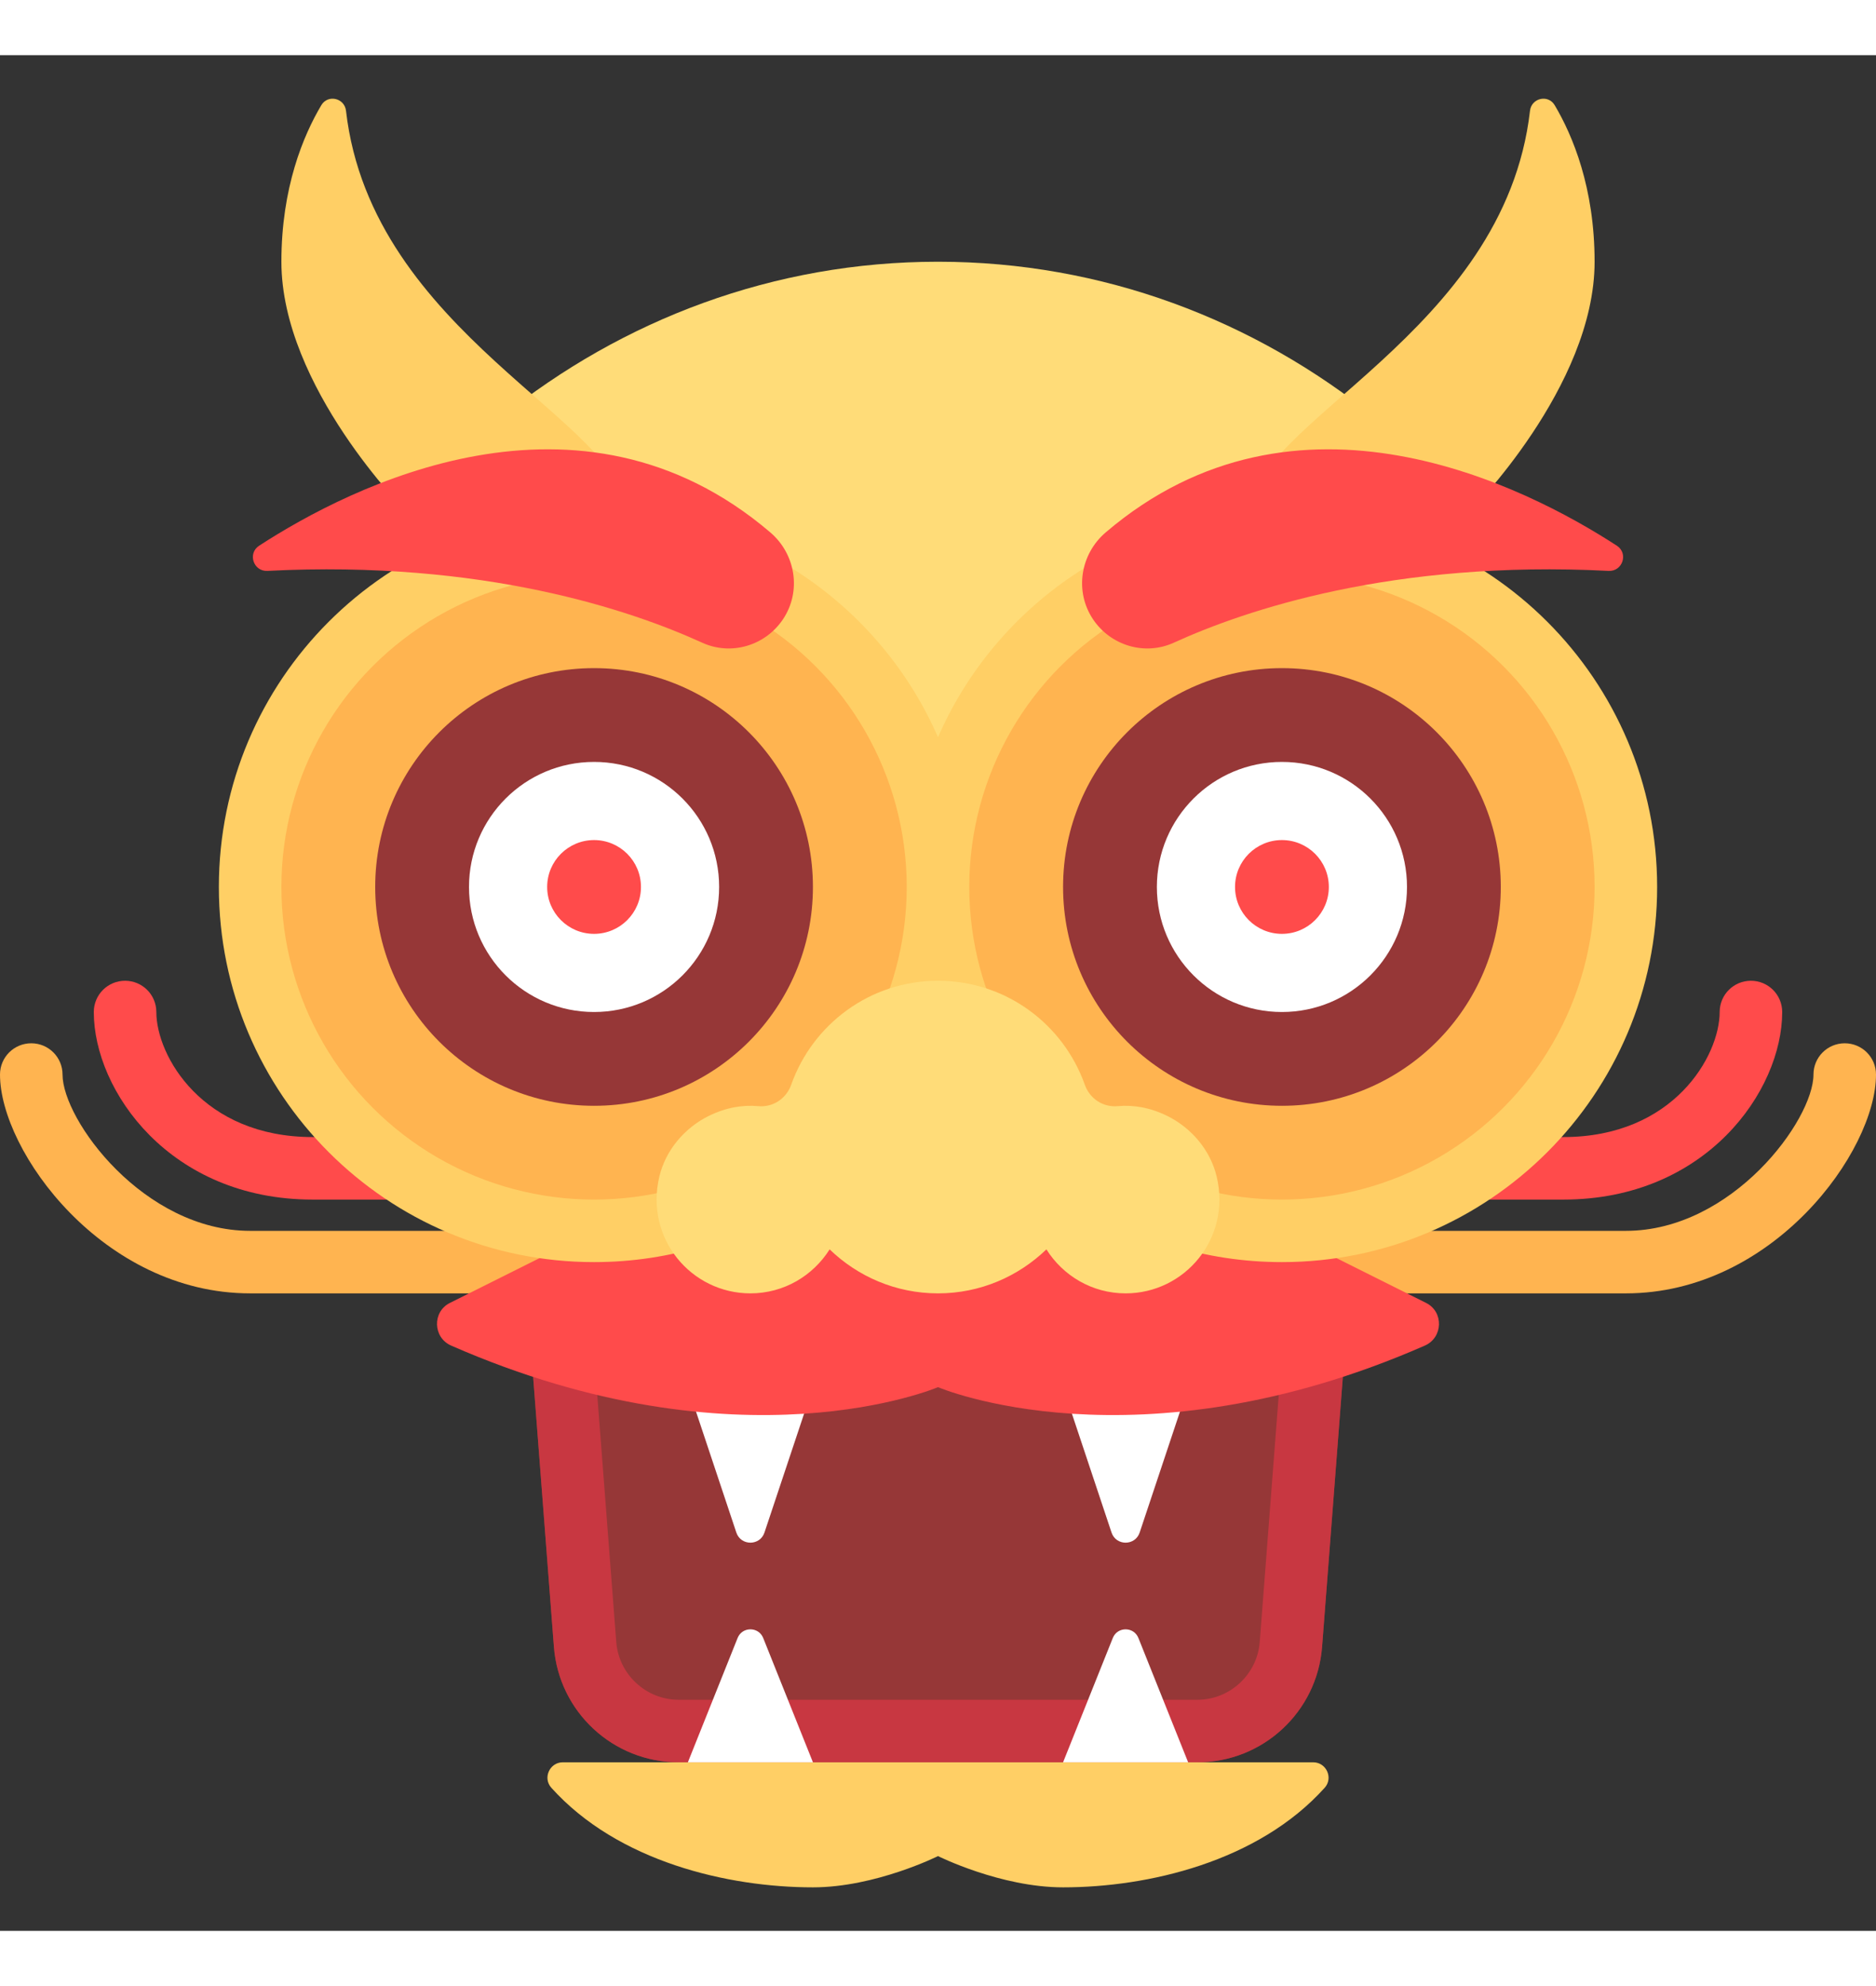 <?xml version="1.0" encoding="iso-8859-1"?>
<!-- Uploaded to: SVG Repo, www.svgrepo.com, Generator: SVG Repo Mixer Tools -->
<svg height="90" width="85" version="1.1" id="Layer_1" xmlns="http://www.w3.org/2000/svg" xmlns:xlink="http://www.w3.org/1999/xlink" 
	 viewBox="0 0 512 512" xml:space="preserve">
<rect x="0" y="0" width="512" height="512" fill="#333333" stroke="none"/>
<path style="fill:#963737;" d="M366.933,355.052l-6.109,79.418c-1.367,17.783-16.197,31.516-34.033,31.516H185.209
	c-17.836,0-32.665-13.732-34.033-31.516l-6.109-79.418H366.933z"/>
<g>
	<path style="fill:#FFFFFF;" d="M187.733,363.585l13.227,39.68c1.23,3.691,6.45,3.691,7.68,0l13.227-39.68H187.733z"/>
	<path style="fill:#FFFFFF;" d="M290.133,363.585l13.227,39.68c1.23,3.691,6.45,3.691,7.68,0l13.227-39.68H290.133z"/>
</g>
<path style="fill:#C83741;" d="M343.809,433.16c-0.681,8.836-8.155,15.758-17.017,15.758H185.209
	c-8.862,0-16.336-6.922-17.017-15.758l-6.007-78.109h-17.118l6.109,79.418c1.369,17.783,16.197,31.516,34.033,31.516h141.583
	c17.836,0,32.665-13.732,34.033-31.516l6.109-79.418h-17.117L343.809,433.16z"/>
<path style="fill:#FFDC78;" d="M375.467,99.051c-33.084-26.745-74.502-42.667-119.482-42.667c-44.82,0-86.105,15.81-119.131,42.383
	L256,201.451L375.467,99.051z"/>
<g>
	<path style="fill:#FFCF65;" d="M94.431,15.173c-0.399-3.486-4.947-4.535-6.737-1.518C82.806,21.891,76.8,36.134,76.8,56.385
		c0,34.133,34.133,68.267,34.133,68.267h59.733C170.667,100.34,101.403,76.029,94.431,15.173z"/>
	<path style="fill:#FFCF65;" d="M417.57,15.173c0.399-3.486,4.947-4.535,6.737-1.518c4.886,8.236,10.893,22.479,10.893,42.73
		c0,34.133-34.133,68.267-34.133,68.267h-59.733C341.333,100.34,410.598,76.029,417.57,15.173z"/>
</g>
<g>
	<path style="fill:#FFB450;" d="M68.267,320.918c-29.042,0-51.2-30.291-51.2-42.667c0-4.717-3.817-8.533-8.533-8.533
		S0,273.535,0,278.251c0,20.983,28.15,59.733,68.267,59.733h81.067v-17.067H68.267z"/>
	<path style="fill:#FFB450;" d="M503.467,269.718c-4.717,0-8.533,3.817-8.533,8.533c0,12.375-22.158,42.667-51.2,42.667h-80v17.067
		h80c40.116,0,68.267-38.75,68.267-59.733C512,273.535,508.184,269.718,503.467,269.718z"/>
</g>
<g>
	<path style="fill:#FF4B4B;" d="M477.867,252.652c-4.717,0-8.533,3.817-8.533,8.533c0,11.9-12.516,34.133-42.667,34.133h-25.6
		v17.067h25.6c38.975,0,59.733-29.733,59.733-51.2C486.4,256.468,482.583,252.652,477.867,252.652z"/>
	<path style="fill:#FF4B4B;" d="M85.333,295.318c-30.15,0-42.667-22.234-42.667-34.133c0-4.717-3.817-8.533-8.533-8.533
		s-8.533,3.817-8.533,8.533c0,21.467,20.758,51.2,59.733,51.2h25.6v-17.067H85.333z"/>
	<path style="fill:#FF4B4B;" d="M349.867,320.918H162.133l-39.342,19.67c-4.866,2.433-4.635,9.472,0.349,11.655
		C201.909,386.767,256,363.585,256,363.585s54.091,23.182,132.86-11.341c4.982-2.183,5.214-9.222,0.349-11.655L349.867,320.918z"/>
</g>
<path style="fill:#FFCF65;" d="M349.867,124.651c-42.017,0-78.081,25.33-93.867,61.532c-15.786-36.202-51.85-61.532-93.867-61.532
	c-56.555,0-102.4,45.846-102.4,102.4s45.846,102.4,102.4,102.4c42.017,0,78.081-25.33,93.867-61.532
	c15.786,36.202,51.85,61.532,93.867,61.532c56.555,0,102.4-45.846,102.4-102.4C452.267,170.497,406.421,124.651,349.867,124.651z"/>
<g>
	<circle style="fill:#FFB450;" cx="162.133" cy="227.05" r="85.333"/>
	<circle style="fill:#FFB450;" cx="349.867" cy="227.05" r="85.333"/>
</g>
<circle style="fill:#963737;" cx="162.133" cy="227.05" r="59.733"/>
<circle style="fill:#FFFFFF;" cx="162.133" cy="227.05" r="34.133"/>
<circle style="fill:#FF4B4B;" cx="162.133" cy="227.05" r="12.8"/>
<path style="fill:#FFDC78;" d="M318.459,289.496c-4.702-2.293-9.206-2.991-13.395-2.615c-4.031,0.361-7.645-2.033-8.997-5.849
	c-5.859-16.525-21.527-28.381-40.066-28.381s-34.207,11.856-40.066,28.381c-1.353,3.814-4.966,6.209-8.997,5.849
	c-4.189-0.375-8.693,0.323-13.395,2.615c-6.662,3.249-11.859,9.357-13.585,16.566c-4.039,16.878,8.645,31.922,24.844,31.922
	c9.131,0,17.089-4.816,21.62-12.01c7.674,7.405,18.073,12.01,29.58,12.01c11.507,0,21.906-4.605,29.58-12.01
	c4.532,7.194,12.49,12.01,21.62,12.01c16.198,0,28.882-15.044,24.844-31.922C330.318,298.854,325.121,292.746,318.459,289.496z"/>
<g>
	<path style="fill:#FF4B4B;" d="M191.648,160.376c-19.357-8.838-59.718-22.627-118.665-19.602c-3.82,0.196-5.471-4.787-2.263-6.871
		c24.86-16.157,87.324-48.164,139.494-3.651c6.963,5.941,8.569,16.093,3.491,23.709l0,0
		C208.889,161.186,199.548,163.984,191.648,160.376z"/>
	<path style="fill:#FF4B4B;" d="M320.352,160.376c19.357-8.838,59.718-22.627,118.665-19.602c3.82,0.196,5.471-4.787,2.263-6.871
		c-24.86-16.157-87.324-48.164-139.494-3.651c-6.963,5.941-8.569,16.093-3.491,23.709l0,0
		C303.113,161.186,312.452,163.984,320.352,160.376z"/>
</g>
<path style="fill:#FFCF65;" d="M358.41,465.985c3.573,0,5.521,4.282,3.132,6.94c-18.18,20.227-48.277,27.194-71.408,27.194
	c-17.067,0-34.133-8.533-34.133-8.533s-17.067,8.533-34.133,8.533c-23.131,0-53.228-6.966-71.408-27.194
	c-2.388-2.658-0.442-6.94,3.132-6.94H358.41z"/>
<g>
	<path style="fill:#FFFFFF;" d="M221.867,465.985l-13.572-33.931c-1.262-3.154-5.727-3.154-6.989,0l-13.572,33.931"/>
	<path style="fill:#FFFFFF;" d="M324.267,465.985l-13.572-33.931c-1.262-3.154-5.727-3.154-6.989,0l-13.572,33.931"/>
</g>
<circle style="fill:#963737;" cx="349.867" cy="227.05" r="59.733"/>
<circle style="fill:#FFFFFF;" cx="349.867" cy="227.05" r="34.133"/>
<circle style="fill:#FF4B4B;" cx="349.867" cy="227.05" r="12.8"/>
</svg>
